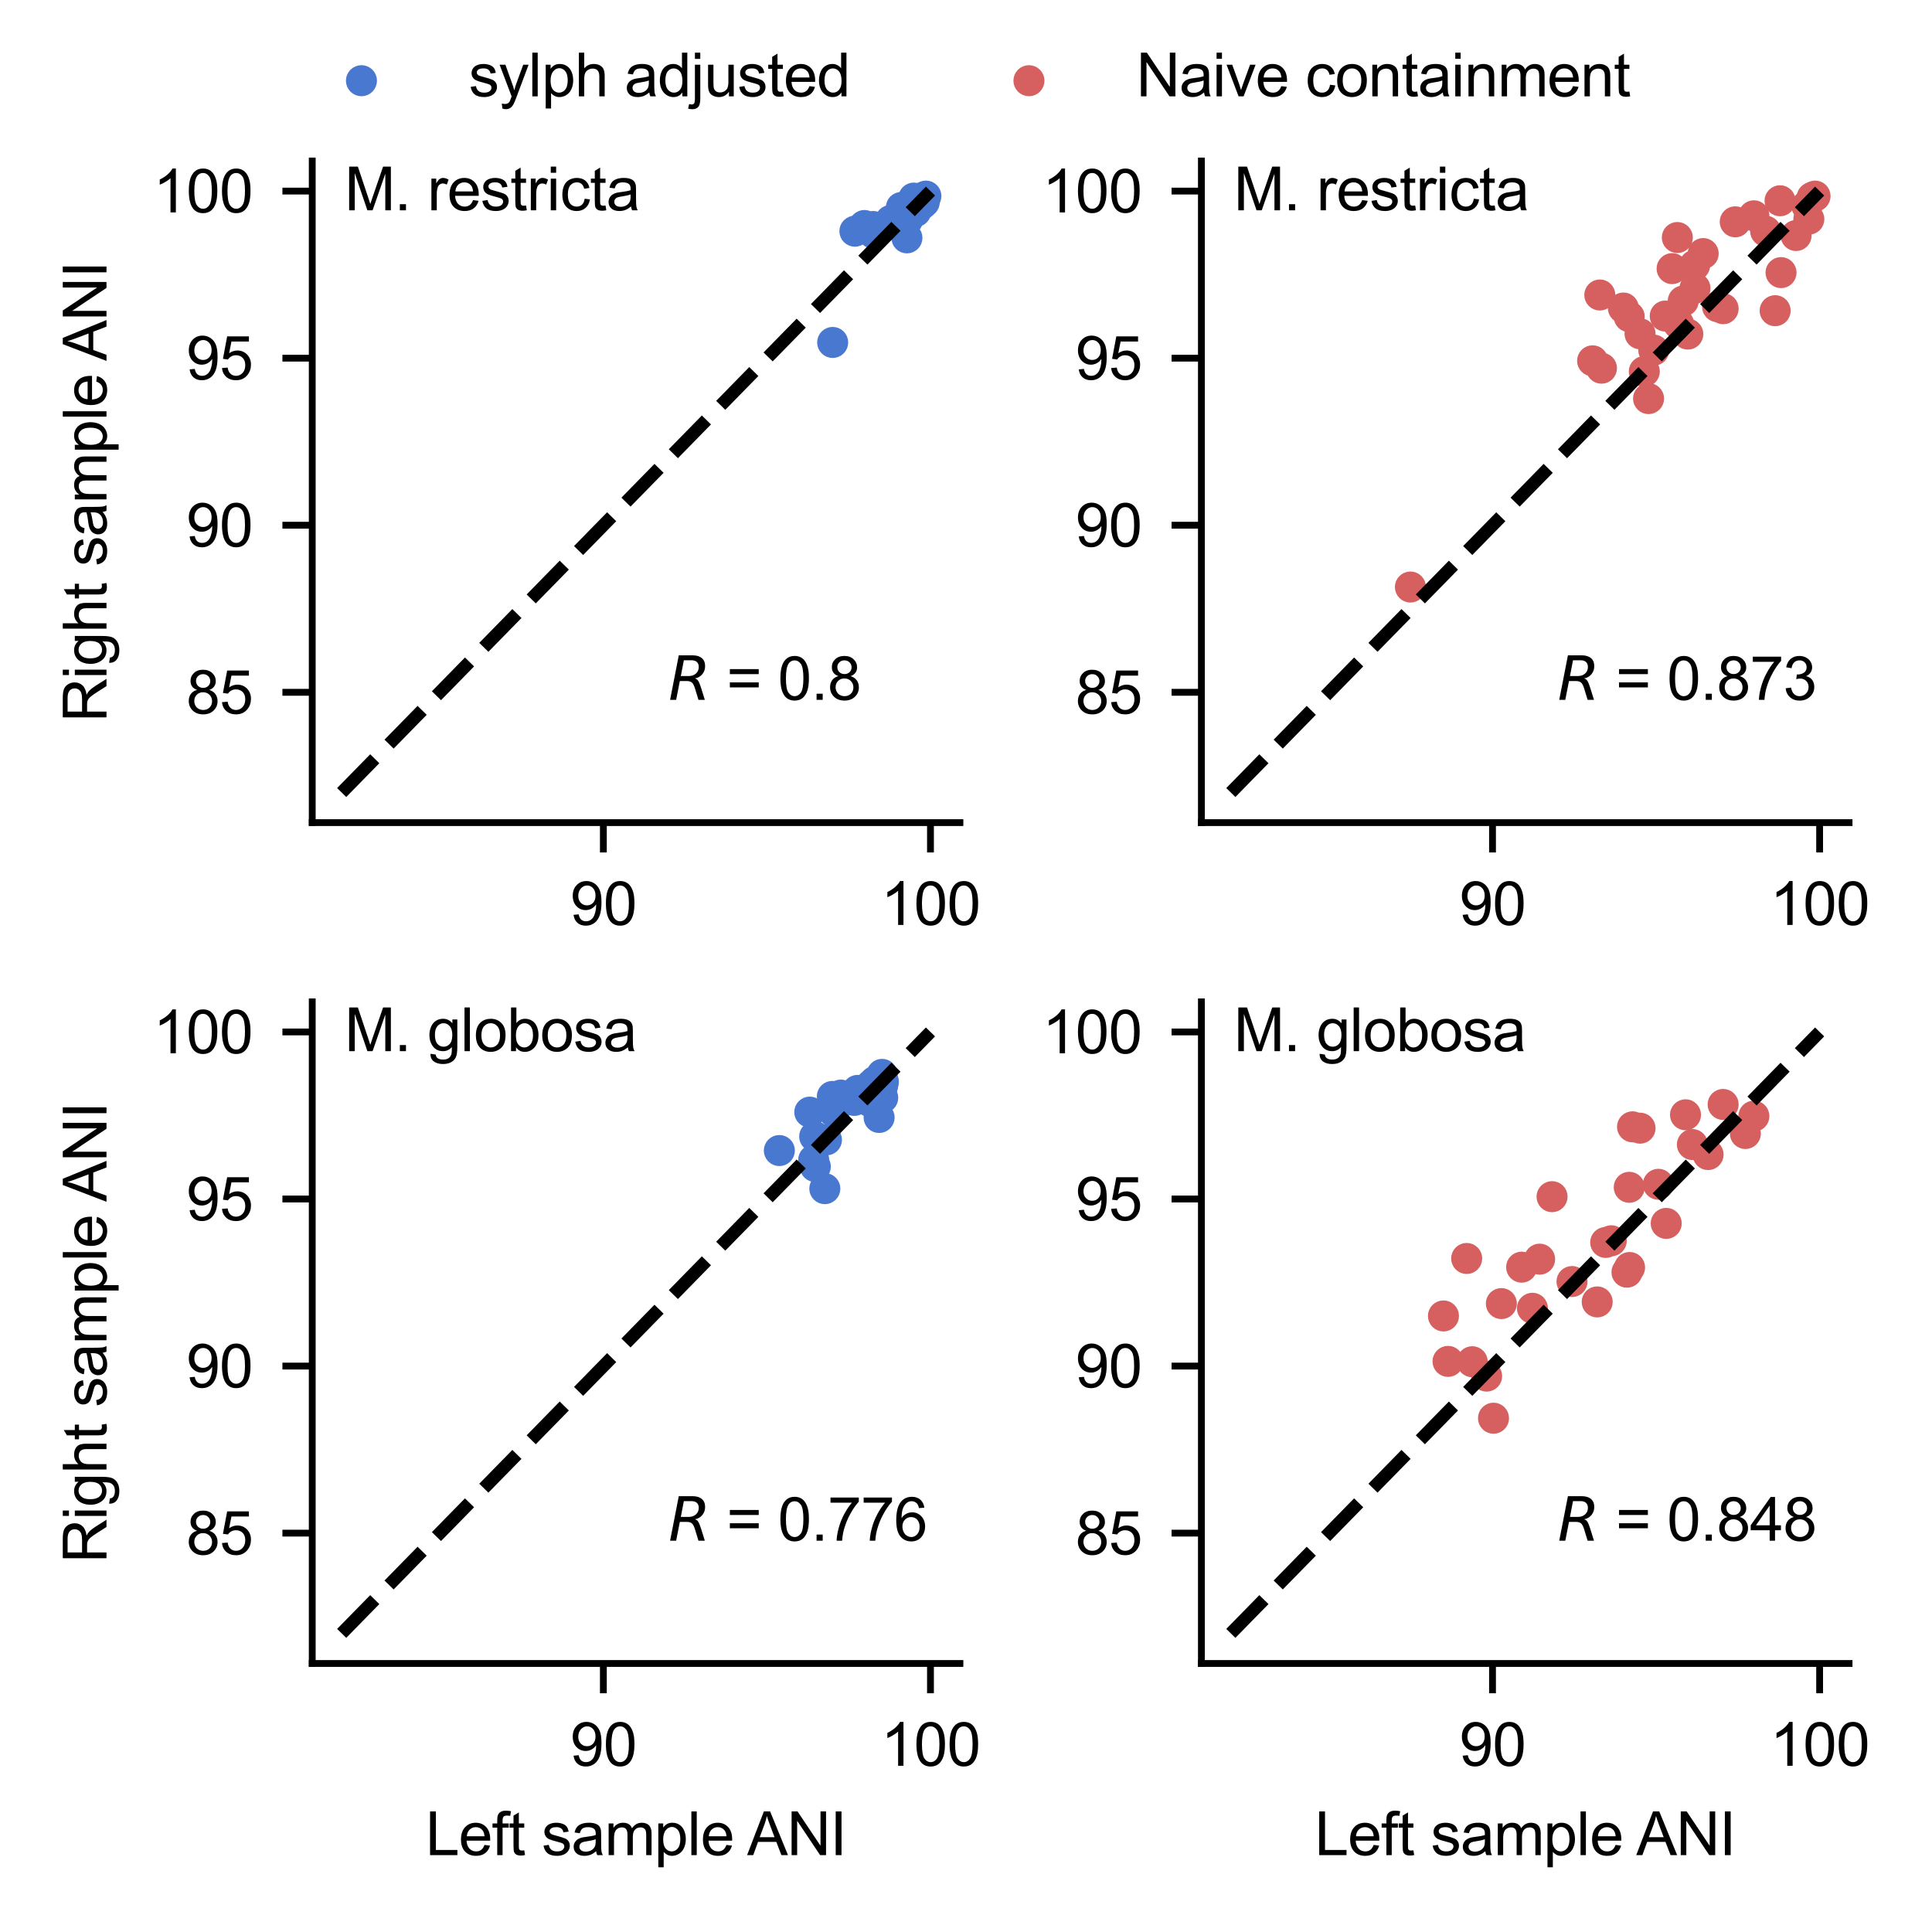 <?xml version="1.0" encoding="utf-8" standalone="no"?>
<!DOCTYPE svg PUBLIC "-//W3C//DTD SVG 1.1//EN"
  "http://www.w3.org/Graphics/SVG/1.1/DTD/svg11.dtd">
<svg height="226.772pt" version="1.1" viewBox="0 0 226.772 226.772" width="226.772pt" xmlns="http://www.w3.org/2000/svg" xmlns:xlink="http://www.w3.org/1999/xlink">
 <defs>
  <style type="text/css">*{stroke-linecap:butt;stroke-linejoin:round;}</style>
 </defs>
 <g id="figure_1">
  <g id="patch_1">
   <path d="M 0 226.772 
L 226.772 226.772 
L 226.772 0 
L 0 0 
z
" style="fill:#ffffff;"/>
  </g>
  <g id="axes_1">
   <g id="patch_2">
    <path d="M 36.65 96.555 
L 112.672 96.555 
L 112.672 18.899 
L 36.65 18.899 
z
" style="fill:#ffffff;"/>
   </g>
   <g id="PathCollection_1">
    <defs>
     <path d="M 0 1.323 
C 0.351 1.323 0.687 1.183 0.935 0.935 
C 1.183 0.687 1.323 0.351 1.323 0 
C 1.323 -0.351 1.183 -0.687 0.935 -0.935 
C 0.687 -1.183 0.351 -1.323 0 -1.323 
C -0.351 -1.323 -0.687 -1.183 -0.935 -0.935 
C -1.183 -0.687 -1.323 -0.351 -1.323 0 
C -1.323 0.351 -1.183 0.687 -0.935 0.935 
C -0.687 1.183 -0.351 1.323 0 1.323 
z
" id="m519f421893" style="stroke:#4878d0;"/>
    </defs>
    <g clip-path="url(#pc4cb8a0748)">
     <use style="fill:#4878d0;stroke:#4878d0;" x="101.461" xlink:href="#m519f421893" y="26.468"/>
     <use style="fill:#4878d0;stroke:#4878d0;" x="105.799" xlink:href="#m519f421893" y="24.35"/>
     <use style="fill:#4878d0;stroke:#4878d0;" x="106.529" xlink:href="#m519f421893" y="25.801"/>
     <use style="fill:#4878d0;stroke:#4878d0;" x="105.108" xlink:href="#m519f421893" y="25.919"/>
     <use style="fill:#4878d0;stroke:#4878d0;" x="102.497" xlink:href="#m519f421893" y="26.586"/>
     <use style="fill:#4878d0;stroke:#4878d0;" x="108.679" xlink:href="#m519f421893" y="23.017"/>
     <use style="fill:#4878d0;stroke:#4878d0;" x="108.333" xlink:href="#m519f421893" y="23.174"/>
     <use style="fill:#4878d0;stroke:#4878d0;" x="106.414" xlink:href="#m519f421893" y="24.978"/>
     <use style="fill:#4878d0;stroke:#4878d0;" x="108.103" xlink:href="#m519f421893" y="23.448"/>
     <use style="fill:#4878d0;stroke:#4878d0;" x="107.412" xlink:href="#m519f421893" y="23.644"/>
     <use style="fill:#4878d0;stroke:#4878d0;" x="108.18" xlink:href="#m519f421893" y="23.997"/>
     <use style="fill:#4878d0;stroke:#4878d0;" x="107.911" xlink:href="#m519f421893" y="24.076"/>
     <use style="fill:#4878d0;stroke:#4878d0;" x="107.182" xlink:href="#m519f421893" y="24.35"/>
     <use style="fill:#4878d0;stroke:#4878d0;" x="106.145" xlink:href="#m519f421893" y="24.586"/>
     <use style="fill:#4878d0;stroke:#4878d0;" x="107.258" xlink:href="#m519f421893" y="23.252"/>
     <use style="fill:#4878d0;stroke:#4878d0;" x="102.497" xlink:href="#m519f421893" y="27.37"/>
     <use style="fill:#4878d0;stroke:#4878d0;" x="106.145" xlink:href="#m519f421893" y="25.017"/>
     <use style="fill:#4878d0;stroke:#4878d0;" x="108.487" xlink:href="#m519f421893" y="23.723"/>
     <use style="fill:#4878d0;stroke:#4878d0;" x="108.065" xlink:href="#m519f421893" y="23.566"/>
     <use style="fill:#4878d0;stroke:#4878d0;" x="106.99" xlink:href="#m519f421893" y="24.115"/>
     <use style="fill:#4878d0;stroke:#4878d0;" x="106.529" xlink:href="#m519f421893" y="25.527"/>
     <use style="fill:#4878d0;stroke:#4878d0;" x="107.489" xlink:href="#m519f421893" y="24.821"/>
     <use style="fill:#4878d0;stroke:#4878d0;" x="107.719" xlink:href="#m519f421893" y="24.154"/>
     <use style="fill:#4878d0;stroke:#4878d0;" x="102.689" xlink:href="#m519f421893" y="27.449"/>
     <use style="fill:#4878d0;stroke:#4878d0;" x="100.347" xlink:href="#m519f421893" y="27.135"/>
     <use style="fill:#4878d0;stroke:#4878d0;" x="107.834" xlink:href="#m519f421893" y="23.409"/>
     <use style="fill:#4878d0;stroke:#4878d0;" x="107.604" xlink:href="#m519f421893" y="23.919"/>
     <use style="fill:#4878d0;stroke:#4878d0;" x="97.736" xlink:href="#m519f421893" y="40.195"/>
     <use style="fill:#4878d0;stroke:#4878d0;" x="106.452" xlink:href="#m519f421893" y="27.919"/>
     <use style="fill:#4878d0;stroke:#4878d0;" x="107.949" xlink:href="#m519f421893" y="23.605"/>
     <use style="fill:#4878d0;stroke:#4878d0;" x="101.269" xlink:href="#m519f421893" y="26.703"/>
     <use style="fill:#4878d0;stroke:#4878d0;" x="104.532" xlink:href="#m519f421893" y="25.88"/>
    </g>
   </g>
   <g id="matplotlib.axis_1">
    <g id="xtick_1">
     <g id="line2d_1">
      <defs>
       <path d="M 0 0 
L 0 3.5 
" id="m16648dcafc" style="stroke:#000000;stroke-width:0.8;"/>
      </defs>
      <g>
       <use style="stroke:#000000;stroke-width:0.8;" x="70.821" xlink:href="#m16648dcafc" y="96.555"/>
      </g>
     </g>
     <g id="text_1">
      <!-- 90 -->
      <g transform="translate(66.929 108.566)scale(0.07 -0.07)">
       <defs>
        <path d="M 350 1059 
L 891 1109 
Q 959 728 1153 556 
Q 1347 384 1650 384 
Q 1909 384 2104 503 
Q 2300 622 2425 820 
Q 2550 1019 2634 1356 
Q 2719 1694 2719 2044 
Q 2719 2081 2716 2156 
Q 2547 1888 2255 1720 
Q 1963 1553 1622 1553 
Q 1053 1553 659 1965 
Q 266 2378 266 3053 
Q 266 3750 677 4175 
Q 1088 4600 1706 4600 
Q 2153 4600 2523 4359 
Q 2894 4119 3086 3673 
Q 3278 3228 3278 2384 
Q 3278 1506 3087 986 
Q 2897 466 2520 194 
Q 2144 -78 1638 -78 
Q 1100 -78 759 220 
Q 419 519 350 1059 
z
M 2653 3081 
Q 2653 3566 2395 3850 
Q 2138 4134 1775 4134 
Q 1400 4134 1122 3828 
Q 844 3522 844 3034 
Q 844 2597 1108 2323 
Q 1372 2050 1759 2050 
Q 2150 2050 2401 2323 
Q 2653 2597 2653 3081 
z
" id="ArialMT-39" transform="scale(0.016)"/>
        <path d="M 266 2259 
Q 266 3072 433 3567 
Q 600 4063 929 4331 
Q 1259 4600 1759 4600 
Q 2128 4600 2406 4451 
Q 2684 4303 2865 4023 
Q 3047 3744 3150 3342 
Q 3253 2941 3253 2259 
Q 3253 1453 3087 958 
Q 2922 463 2592 192 
Q 2263 -78 1759 -78 
Q 1097 -78 719 397 
Q 266 969 266 2259 
z
M 844 2259 
Q 844 1131 1108 757 
Q 1372 384 1759 384 
Q 2147 384 2411 759 
Q 2675 1134 2675 2259 
Q 2675 3391 2411 3762 
Q 2147 4134 1753 4134 
Q 1366 4134 1134 3806 
Q 844 3388 844 2259 
z
" id="ArialMT-30" transform="scale(0.016)"/>
       </defs>
       <use xlink:href="#ArialMT-39"/>
       <use x="55.615" xlink:href="#ArialMT-30"/>
      </g>
     </g>
    </g>
    <g id="xtick_2">
     <g id="line2d_2">
      <g>
       <use style="stroke:#000000;stroke-width:0.8;" x="109.216" xlink:href="#m16648dcafc" y="96.555"/>
      </g>
     </g>
     <g id="text_2">
      <!-- 100 -->
      <g transform="translate(103.377 108.566)scale(0.07 -0.07)">
       <defs>
        <path d="M 2384 0 
L 1822 0 
L 1822 3584 
Q 1619 3391 1289 3197 
Q 959 3003 697 2906 
L 697 3450 
Q 1169 3672 1522 3987 
Q 1875 4303 2022 4600 
L 2384 4600 
L 2384 0 
z
" id="ArialMT-31" transform="scale(0.016)"/>
       </defs>
       <use xlink:href="#ArialMT-31"/>
       <use x="55.615" xlink:href="#ArialMT-30"/>
       <use x="111.23" xlink:href="#ArialMT-30"/>
      </g>
     </g>
    </g>
   </g>
   <g id="matplotlib.axis_2">
    <g id="ytick_1">
     <g id="line2d_3">
      <defs>
       <path d="M 0 0 
L -3.5 0 
" id="me87fbf0b4f" style="stroke:#000000;stroke-width:0.8;"/>
      </defs>
      <g>
       <use style="stroke:#000000;stroke-width:0.8;" x="36.65" xlink:href="#me87fbf0b4f" y="81.259"/>
      </g>
     </g>
     <g id="text_3">
      <!-- 85 -->
      <g transform="translate(21.865 83.764)scale(0.07 -0.07)">
       <defs>
        <path d="M 1131 2484 
Q 781 2613 612 2850 
Q 444 3088 444 3419 
Q 444 3919 803 4259 
Q 1163 4600 1759 4600 
Q 2359 4600 2725 4251 
Q 3091 3903 3091 3403 
Q 3091 3084 2923 2848 
Q 2756 2613 2416 2484 
Q 2838 2347 3058 2040 
Q 3278 1734 3278 1309 
Q 3278 722 2862 322 
Q 2447 -78 1769 -78 
Q 1091 -78 675 323 
Q 259 725 259 1325 
Q 259 1772 486 2073 
Q 713 2375 1131 2484 
z
M 1019 3438 
Q 1019 3113 1228 2906 
Q 1438 2700 1772 2700 
Q 2097 2700 2305 2904 
Q 2513 3109 2513 3406 
Q 2513 3716 2298 3927 
Q 2084 4138 1766 4138 
Q 1444 4138 1231 3931 
Q 1019 3725 1019 3438 
z
M 838 1322 
Q 838 1081 952 856 
Q 1066 631 1291 507 
Q 1516 384 1775 384 
Q 2178 384 2440 643 
Q 2703 903 2703 1303 
Q 2703 1709 2433 1975 
Q 2163 2241 1756 2241 
Q 1359 2241 1098 1978 
Q 838 1716 838 1322 
z
" id="ArialMT-38" transform="scale(0.016)"/>
        <path d="M 266 1200 
L 856 1250 
Q 922 819 1161 601 
Q 1400 384 1738 384 
Q 2144 384 2425 690 
Q 2706 997 2706 1503 
Q 2706 1984 2436 2262 
Q 2166 2541 1728 2541 
Q 1456 2541 1237 2417 
Q 1019 2294 894 2097 
L 366 2166 
L 809 4519 
L 3088 4519 
L 3088 3981 
L 1259 3981 
L 1013 2750 
Q 1425 3038 1878 3038 
Q 2478 3038 2890 2622 
Q 3303 2206 3303 1553 
Q 3303 931 2941 478 
Q 2500 -78 1738 -78 
Q 1113 -78 717 272 
Q 322 622 266 1200 
z
" id="ArialMT-35" transform="scale(0.016)"/>
       </defs>
       <use xlink:href="#ArialMT-38"/>
       <use x="55.615" xlink:href="#ArialMT-35"/>
      </g>
     </g>
    </g>
    <g id="ytick_2">
     <g id="line2d_4">
      <g>
       <use style="stroke:#000000;stroke-width:0.8;" x="36.65" xlink:href="#me87fbf0b4f" y="61.649"/>
      </g>
     </g>
     <g id="text_4">
      <!-- 90 -->
      <g transform="translate(21.865 64.154)scale(0.07 -0.07)">
       <use xlink:href="#ArialMT-39"/>
       <use x="55.615" xlink:href="#ArialMT-30"/>
      </g>
     </g>
    </g>
    <g id="ytick_3">
     <g id="line2d_5">
      <g>
       <use style="stroke:#000000;stroke-width:0.8;" x="36.65" xlink:href="#me87fbf0b4f" y="42.039"/>
      </g>
     </g>
     <g id="text_5">
      <!-- 95 -->
      <g transform="translate(21.865 44.544)scale(0.07 -0.07)">
       <use xlink:href="#ArialMT-39"/>
       <use x="55.615" xlink:href="#ArialMT-35"/>
      </g>
     </g>
    </g>
    <g id="ytick_4">
     <g id="line2d_6">
      <g>
       <use style="stroke:#000000;stroke-width:0.8;" x="36.65" xlink:href="#me87fbf0b4f" y="22.428"/>
      </g>
     </g>
     <g id="text_6">
      <!-- 100 -->
      <g transform="translate(17.972 24.934)scale(0.07 -0.07)">
       <use xlink:href="#ArialMT-31"/>
       <use x="55.615" xlink:href="#ArialMT-30"/>
       <use x="111.23" xlink:href="#ArialMT-30"/>
      </g>
     </g>
    </g>
    <g id="text_7">
     <!-- Right sample ANI -->
     <g transform="translate(12.499 84.766)rotate(-90)scale(0.07 -0.07)">
      <defs>
       <path d="M 503 0 
L 503 4581 
L 2534 4581 
Q 3147 4581 3465 4457 
Q 3784 4334 3975 4021 
Q 4166 3709 4166 3331 
Q 4166 2844 3850 2509 
Q 3534 2175 2875 2084 
Q 3116 1969 3241 1856 
Q 3506 1613 3744 1247 
L 4541 0 
L 3778 0 
L 3172 953 
Q 2906 1366 2734 1584 
Q 2563 1803 2427 1890 
Q 2291 1978 2150 2013 
Q 2047 2034 1813 2034 
L 1109 2034 
L 1109 0 
L 503 0 
z
M 1109 2559 
L 2413 2559 
Q 2828 2559 3062 2645 
Q 3297 2731 3419 2920 
Q 3541 3109 3541 3331 
Q 3541 3656 3305 3865 
Q 3069 4075 2559 4075 
L 1109 4075 
L 1109 2559 
z
" id="ArialMT-52" transform="scale(0.016)"/>
       <path d="M 425 3934 
L 425 4581 
L 988 4581 
L 988 3934 
L 425 3934 
z
M 425 0 
L 425 3319 
L 988 3319 
L 988 0 
L 425 0 
z
" id="ArialMT-69" transform="scale(0.016)"/>
       <path d="M 319 -275 
L 866 -356 
Q 900 -609 1056 -725 
Q 1266 -881 1628 -881 
Q 2019 -881 2231 -725 
Q 2444 -569 2519 -288 
Q 2563 -116 2559 434 
Q 2191 0 1641 0 
Q 956 0 581 494 
Q 206 988 206 1678 
Q 206 2153 378 2554 
Q 550 2956 876 3175 
Q 1203 3394 1644 3394 
Q 2231 3394 2613 2919 
L 2613 3319 
L 3131 3319 
L 3131 450 
Q 3131 -325 2973 -648 
Q 2816 -972 2473 -1159 
Q 2131 -1347 1631 -1347 
Q 1038 -1347 672 -1080 
Q 306 -813 319 -275 
z
M 784 1719 
Q 784 1066 1043 766 
Q 1303 466 1694 466 
Q 2081 466 2343 764 
Q 2606 1063 2606 1700 
Q 2606 2309 2336 2618 
Q 2066 2928 1684 2928 
Q 1309 2928 1046 2623 
Q 784 2319 784 1719 
z
" id="ArialMT-67" transform="scale(0.016)"/>
       <path d="M 422 0 
L 422 4581 
L 984 4581 
L 984 2938 
Q 1378 3394 1978 3394 
Q 2347 3394 2619 3248 
Q 2891 3103 3008 2847 
Q 3125 2591 3125 2103 
L 3125 0 
L 2563 0 
L 2563 2103 
Q 2563 2525 2380 2717 
Q 2197 2909 1863 2909 
Q 1613 2909 1392 2779 
Q 1172 2650 1078 2428 
Q 984 2206 984 1816 
L 984 0 
L 422 0 
z
" id="ArialMT-68" transform="scale(0.016)"/>
       <path d="M 1650 503 
L 1731 6 
Q 1494 -44 1306 -44 
Q 1000 -44 831 53 
Q 663 150 594 308 
Q 525 466 525 972 
L 525 2881 
L 113 2881 
L 113 3319 
L 525 3319 
L 525 4141 
L 1084 4478 
L 1084 3319 
L 1650 3319 
L 1650 2881 
L 1084 2881 
L 1084 941 
Q 1084 700 1114 631 
Q 1144 563 1211 522 
Q 1278 481 1403 481 
Q 1497 481 1650 503 
z
" id="ArialMT-74" transform="scale(0.016)"/>
       <path id="ArialMT-20" transform="scale(0.016)"/>
       <path d="M 197 991 
L 753 1078 
Q 800 744 1014 566 
Q 1228 388 1613 388 
Q 2000 388 2187 545 
Q 2375 703 2375 916 
Q 2375 1106 2209 1216 
Q 2094 1291 1634 1406 
Q 1016 1563 777 1677 
Q 538 1791 414 1992 
Q 291 2194 291 2438 
Q 291 2659 392 2848 
Q 494 3038 669 3163 
Q 800 3259 1026 3326 
Q 1253 3394 1513 3394 
Q 1903 3394 2198 3281 
Q 2494 3169 2634 2976 
Q 2775 2784 2828 2463 
L 2278 2388 
Q 2241 2644 2061 2787 
Q 1881 2931 1553 2931 
Q 1166 2931 1000 2803 
Q 834 2675 834 2503 
Q 834 2394 903 2306 
Q 972 2216 1119 2156 
Q 1203 2125 1616 2013 
Q 2213 1853 2448 1751 
Q 2684 1650 2818 1456 
Q 2953 1263 2953 975 
Q 2953 694 2789 445 
Q 2625 197 2315 61 
Q 2006 -75 1616 -75 
Q 969 -75 630 194 
Q 291 463 197 991 
z
" id="ArialMT-73" transform="scale(0.016)"/>
       <path d="M 2588 409 
Q 2275 144 1986 34 
Q 1697 -75 1366 -75 
Q 819 -75 525 192 
Q 231 459 231 875 
Q 231 1119 342 1320 
Q 453 1522 633 1644 
Q 813 1766 1038 1828 
Q 1203 1872 1538 1913 
Q 2219 1994 2541 2106 
Q 2544 2222 2544 2253 
Q 2544 2597 2384 2738 
Q 2169 2928 1744 2928 
Q 1347 2928 1158 2789 
Q 969 2650 878 2297 
L 328 2372 
Q 403 2725 575 2942 
Q 747 3159 1072 3276 
Q 1397 3394 1825 3394 
Q 2250 3394 2515 3294 
Q 2781 3194 2906 3042 
Q 3031 2891 3081 2659 
Q 3109 2516 3109 2141 
L 3109 1391 
Q 3109 606 3145 398 
Q 3181 191 3288 0 
L 2700 0 
Q 2613 175 2588 409 
z
M 2541 1666 
Q 2234 1541 1622 1453 
Q 1275 1403 1131 1340 
Q 988 1278 909 1158 
Q 831 1038 831 891 
Q 831 666 1001 516 
Q 1172 366 1500 366 
Q 1825 366 2078 508 
Q 2331 650 2450 897 
Q 2541 1088 2541 1459 
L 2541 1666 
z
" id="ArialMT-61" transform="scale(0.016)"/>
       <path d="M 422 0 
L 422 3319 
L 925 3319 
L 925 2853 
Q 1081 3097 1340 3245 
Q 1600 3394 1931 3394 
Q 2300 3394 2536 3241 
Q 2772 3088 2869 2813 
Q 3263 3394 3894 3394 
Q 4388 3394 4653 3120 
Q 4919 2847 4919 2278 
L 4919 0 
L 4359 0 
L 4359 2091 
Q 4359 2428 4304 2576 
Q 4250 2725 4106 2815 
Q 3963 2906 3769 2906 
Q 3419 2906 3187 2673 
Q 2956 2441 2956 1928 
L 2956 0 
L 2394 0 
L 2394 2156 
Q 2394 2531 2256 2718 
Q 2119 2906 1806 2906 
Q 1569 2906 1367 2781 
Q 1166 2656 1075 2415 
Q 984 2175 984 1722 
L 984 0 
L 422 0 
z
" id="ArialMT-6d" transform="scale(0.016)"/>
       <path d="M 422 -1272 
L 422 3319 
L 934 3319 
L 934 2888 
Q 1116 3141 1344 3267 
Q 1572 3394 1897 3394 
Q 2322 3394 2647 3175 
Q 2972 2956 3137 2557 
Q 3303 2159 3303 1684 
Q 3303 1175 3120 767 
Q 2938 359 2589 142 
Q 2241 -75 1856 -75 
Q 1575 -75 1351 44 
Q 1128 163 984 344 
L 984 -1272 
L 422 -1272 
z
M 931 1641 
Q 931 1000 1190 694 
Q 1450 388 1819 388 
Q 2194 388 2461 705 
Q 2728 1022 2728 1688 
Q 2728 2322 2467 2637 
Q 2206 2953 1844 2953 
Q 1484 2953 1207 2617 
Q 931 2281 931 1641 
z
" id="ArialMT-70" transform="scale(0.016)"/>
       <path d="M 409 0 
L 409 4581 
L 972 4581 
L 972 0 
L 409 0 
z
" id="ArialMT-6c" transform="scale(0.016)"/>
       <path d="M 2694 1069 
L 3275 997 
Q 3138 488 2766 206 
Q 2394 -75 1816 -75 
Q 1088 -75 661 373 
Q 234 822 234 1631 
Q 234 2469 665 2931 
Q 1097 3394 1784 3394 
Q 2450 3394 2872 2941 
Q 3294 2488 3294 1666 
Q 3294 1616 3291 1516 
L 816 1516 
Q 847 969 1125 678 
Q 1403 388 1819 388 
Q 2128 388 2347 550 
Q 2566 713 2694 1069 
z
M 847 1978 
L 2700 1978 
Q 2663 2397 2488 2606 
Q 2219 2931 1791 2931 
Q 1403 2931 1139 2672 
Q 875 2413 847 1978 
z
" id="ArialMT-65" transform="scale(0.016)"/>
       <path d="M -9 0 
L 1750 4581 
L 2403 4581 
L 4278 0 
L 3588 0 
L 3053 1388 
L 1138 1388 
L 634 0 
L -9 0 
z
M 1313 1881 
L 2866 1881 
L 2388 3150 
Q 2169 3728 2063 4100 
Q 1975 3659 1816 3225 
L 1313 1881 
z
" id="ArialMT-41" transform="scale(0.016)"/>
       <path d="M 488 0 
L 488 4581 
L 1109 4581 
L 3516 984 
L 3516 4581 
L 4097 4581 
L 4097 0 
L 3475 0 
L 1069 3600 
L 1069 0 
L 488 0 
z
" id="ArialMT-4e" transform="scale(0.016)"/>
       <path d="M 597 0 
L 597 4581 
L 1203 4581 
L 1203 0 
L 597 0 
z
" id="ArialMT-49" transform="scale(0.016)"/>
      </defs>
      <use xlink:href="#ArialMT-52"/>
      <use x="72.217" xlink:href="#ArialMT-69"/>
      <use x="94.434" xlink:href="#ArialMT-67"/>
      <use x="150.049" xlink:href="#ArialMT-68"/>
      <use x="205.664" xlink:href="#ArialMT-74"/>
      <use x="233.447" xlink:href="#ArialMT-20"/>
      <use x="261.23" xlink:href="#ArialMT-73"/>
      <use x="311.23" xlink:href="#ArialMT-61"/>
      <use x="366.846" xlink:href="#ArialMT-6d"/>
      <use x="450.146" xlink:href="#ArialMT-70"/>
      <use x="505.762" xlink:href="#ArialMT-6c"/>
      <use x="527.979" xlink:href="#ArialMT-65"/>
      <use x="583.594" xlink:href="#ArialMT-20"/>
      <use x="605.877" xlink:href="#ArialMT-41"/>
      <use x="672.576" xlink:href="#ArialMT-4e"/>
      <use x="744.793" xlink:href="#ArialMT-49"/>
     </g>
    </g>
   </g>
   <g id="line2d_7">
    <path clip-path="url(#pc4cb8a0748)" d="M 40.106 93.025 
L 109.216 22.428 
" style="fill:none;stroke:#000000;stroke-dasharray:5.55,2.4;stroke-dashoffset:0;stroke-width:1.5;"/>
   </g>
   <g id="patch_3">
    <path d="M 36.65 96.555 
L 36.65 18.899 
" style="fill:none;stroke:#000000;stroke-linecap:square;stroke-linejoin:miter;stroke-width:0.8;"/>
   </g>
   <g id="patch_4">
    <path d="M 36.65 96.555 
L 112.672 96.555 
" style="fill:none;stroke:#000000;stroke-linecap:square;stroke-linejoin:miter;stroke-width:0.8;"/>
   </g>
   <g id="text_8">
    <!-- M. restricta  -->
    <g transform="translate(40.451 24.686)scale(0.07 -0.07)">
     <defs>
      <path d="M 475 0 
L 475 4581 
L 1388 4581 
L 2472 1338 
Q 2622 884 2691 659 
Q 2769 909 2934 1394 
L 4031 4581 
L 4847 4581 
L 4847 0 
L 4263 0 
L 4263 3834 
L 2931 0 
L 2384 0 
L 1059 3900 
L 1059 0 
L 475 0 
z
" id="ArialMT-4d" transform="scale(0.016)"/>
      <path d="M 581 0 
L 581 641 
L 1222 641 
L 1222 0 
L 581 0 
z
" id="ArialMT-2e" transform="scale(0.016)"/>
      <path d="M 416 0 
L 416 3319 
L 922 3319 
L 922 2816 
Q 1116 3169 1280 3281 
Q 1444 3394 1641 3394 
Q 1925 3394 2219 3213 
L 2025 2691 
Q 1819 2813 1613 2813 
Q 1428 2813 1281 2702 
Q 1134 2591 1072 2394 
Q 978 2094 978 1738 
L 978 0 
L 416 0 
z
" id="ArialMT-72" transform="scale(0.016)"/>
      <path d="M 2588 1216 
L 3141 1144 
Q 3050 572 2676 248 
Q 2303 -75 1759 -75 
Q 1078 -75 664 370 
Q 250 816 250 1647 
Q 250 2184 428 2587 
Q 606 2991 970 3192 
Q 1334 3394 1763 3394 
Q 2303 3394 2647 3120 
Q 2991 2847 3088 2344 
L 2541 2259 
Q 2463 2594 2264 2762 
Q 2066 2931 1784 2931 
Q 1359 2931 1093 2626 
Q 828 2322 828 1663 
Q 828 994 1084 691 
Q 1341 388 1753 388 
Q 2084 388 2306 591 
Q 2528 794 2588 1216 
z
" id="ArialMT-63" transform="scale(0.016)"/>
     </defs>
     <use xlink:href="#ArialMT-4d"/>
     <use x="83.301" xlink:href="#ArialMT-2e"/>
     <use x="111.084" xlink:href="#ArialMT-20"/>
     <use x="138.867" xlink:href="#ArialMT-72"/>
     <use x="172.168" xlink:href="#ArialMT-65"/>
     <use x="227.783" xlink:href="#ArialMT-73"/>
     <use x="277.783" xlink:href="#ArialMT-74"/>
     <use x="305.566" xlink:href="#ArialMT-72"/>
     <use x="338.867" xlink:href="#ArialMT-69"/>
     <use x="361.084" xlink:href="#ArialMT-63"/>
     <use x="411.084" xlink:href="#ArialMT-74"/>
     <use x="438.867" xlink:href="#ArialMT-61"/>
     <use x="494.482" xlink:href="#ArialMT-20"/>
    </g>
   </g>
   <g id="text_9">
    <!-- $R$ = 0.8 -->
    <g transform="translate(78.462 82.151)scale(0.07 -0.07)">
     <defs>
      <path d="M 1613 4147 
L 1294 2491 
L 2106 2491 
Q 2584 2491 2879 2755 
Q 3175 3019 3175 3444 
Q 3175 3784 2976 3965 
Q 2778 4147 2406 4147 
L 1613 4147 
z
M 2772 2241 
Q 2972 2194 3105 2009 
Q 3238 1825 3413 1275 
L 3809 0 
L 3144 0 
L 2778 1197 
Q 2638 1659 2453 1815 
Q 2269 1972 1888 1972 
L 1191 1972 
L 806 0 
L 172 0 
L 1081 4666 
L 2503 4666 
Q 3150 4666 3495 4373 
Q 3841 4081 3841 3531 
Q 3841 3044 3547 2687 
Q 3253 2331 2772 2241 
z
" id="DejaVuSans-Oblique-52" transform="scale(0.016)"/>
      <path d="M 3381 2694 
L 356 2694 
L 356 3219 
L 3381 3219 
L 3381 2694 
z
M 3381 1303 
L 356 1303 
L 356 1828 
L 3381 1828 
L 3381 1303 
z
" id="ArialMT-3d" transform="scale(0.016)"/>
     </defs>
     <use transform="translate(0 0.094)" xlink:href="#DejaVuSans-Oblique-52"/>
     <use transform="translate(69.482 0.094)" xlink:href="#ArialMT-20"/>
     <use transform="translate(97.266 0.094)" xlink:href="#ArialMT-3d"/>
     <use transform="translate(155.664 0.094)" xlink:href="#ArialMT-20"/>
     <use transform="translate(183.447 0.094)" xlink:href="#ArialMT-30"/>
     <use transform="translate(239.062 0.094)" xlink:href="#ArialMT-2e"/>
     <use transform="translate(266.846 0.094)" xlink:href="#ArialMT-38"/>
    </g>
   </g>
  </g>
  <g id="axes_2">
   <g id="patch_5">
    <path d="M 141.016 96.555 
L 217.038 96.555 
L 217.038 18.899 
L 141.016 18.899 
z
" style="fill:#ffffff;"/>
   </g>
   <g id="PathCollection_2">
    <defs>
     <path d="M 0 1.323 
C 0.351 1.323 0.687 1.183 0.935 0.935 
C 1.183 0.687 1.323 0.351 1.323 0 
C 1.323 -0.351 1.183 -0.687 0.935 -0.935 
C 0.687 -1.183 0.351 -1.323 0 -1.323 
C -0.351 -1.323 -0.687 -1.183 -0.935 -0.935 
C -1.183 -0.687 -1.323 -0.351 -1.323 0 
C -1.323 0.351 -1.183 0.687 -0.935 0.935 
C -0.687 1.183 -0.351 1.323 0 1.323 
z
" id="mcf8cd32f50" style="stroke:#d65f5f;"/>
    </defs>
    <g clip-path="url(#p0465016066)">
     <use style="fill:#d65f5f;stroke:#d65f5f;" x="190.545" xlink:href="#mcf8cd32f50" y="36.156"/>
     <use style="fill:#d65f5f;stroke:#d65f5f;" x="198.915" xlink:href="#mcf8cd32f50" y="31.135"/>
     <use style="fill:#d65f5f;stroke:#d65f5f;" x="198.109" xlink:href="#mcf8cd32f50" y="39.215"/>
     <use style="fill:#d65f5f;stroke:#d65f5f;" x="193.003" xlink:href="#mcf8cd32f50" y="43.607"/>
     <use style="fill:#d65f5f;stroke:#d65f5f;" x="187.781" xlink:href="#mcf8cd32f50" y="34.626"/>
     <use style="fill:#d65f5f;stroke:#d65f5f;" x="213.045" xlink:href="#mcf8cd32f50" y="23.017"/>
     <use style="fill:#d65f5f;stroke:#d65f5f;" x="212.699" xlink:href="#mcf8cd32f50" y="23.174"/>
     <use style="fill:#d65f5f;stroke:#d65f5f;" x="197.572" xlink:href="#mcf8cd32f50" y="35.332"/>
     <use style="fill:#d65f5f;stroke:#d65f5f;" x="207.247" xlink:href="#mcf8cd32f50" y="27.135"/>
     <use style="fill:#d65f5f;stroke:#d65f5f;" x="203.676" xlink:href="#mcf8cd32f50" y="26.037"/>
     <use style="fill:#d65f5f;stroke:#d65f5f;" x="209.052" xlink:href="#mcf8cd32f50" y="31.998"/>
     <use style="fill:#d65f5f;stroke:#d65f5f;" x="208.361" xlink:href="#mcf8cd32f50" y="36.469"/>
     <use style="fill:#d65f5f;stroke:#d65f5f;" x="198.954" xlink:href="#mcf8cd32f50" y="33.842"/>
     <use style="fill:#d65f5f;stroke:#d65f5f;" x="202.256" xlink:href="#mcf8cd32f50" y="36.234"/>
     <use style="fill:#d65f5f;stroke:#d65f5f;" x="205.865" xlink:href="#mcf8cd32f50" y="25.331"/>
     <use style="fill:#d65f5f;stroke:#d65f5f;" x="187.973" xlink:href="#mcf8cd32f50" y="43.215"/>
     <use style="fill:#d65f5f;stroke:#d65f5f;" x="195.46" xlink:href="#mcf8cd32f50" y="37.097"/>
     <use style="fill:#d65f5f;stroke:#d65f5f;" x="210.818" xlink:href="#mcf8cd32f50" y="27.645"/>
     <use style="fill:#d65f5f;stroke:#d65f5f;" x="208.936" xlink:href="#mcf8cd32f50" y="23.566"/>
     <use style="fill:#d65f5f;stroke:#d65f5f;" x="196.266" xlink:href="#mcf8cd32f50" y="31.528"/>
     <use style="fill:#d65f5f;stroke:#d65f5f;" x="197.034" xlink:href="#mcf8cd32f50" y="38.038"/>
     <use style="fill:#d65f5f;stroke:#d65f5f;" x="201.603" xlink:href="#mcf8cd32f50" y="35.999"/>
     <use style="fill:#d65f5f;stroke:#d65f5f;" x="212.085" xlink:href="#mcf8cd32f50" y="24.154"/>
     <use style="fill:#d65f5f;stroke:#d65f5f;" x="194.116" xlink:href="#mcf8cd32f50" y="41.097"/>
     <use style="fill:#d65f5f;stroke:#d65f5f;" x="191.236" xlink:href="#mcf8cd32f50" y="37.175"/>
     <use style="fill:#d65f5f;stroke:#d65f5f;" x="196.88" xlink:href="#mcf8cd32f50" y="27.88"/>
     <use style="fill:#d65f5f;stroke:#d65f5f;" x="199.914" xlink:href="#mcf8cd32f50" y="29.763"/>
     <use style="fill:#d65f5f;stroke:#d65f5f;" x="165.55" xlink:href="#mcf8cd32f50" y="68.905"/>
     <use style="fill:#d65f5f;stroke:#d65f5f;" x="193.502" xlink:href="#mcf8cd32f50" y="46.784"/>
     <use style="fill:#d65f5f;stroke:#d65f5f;" x="212.315" xlink:href="#mcf8cd32f50" y="25.723"/>
     <use style="fill:#d65f5f;stroke:#d65f5f;" x="186.936" xlink:href="#mcf8cd32f50" y="42.352"/>
     <use style="fill:#d65f5f;stroke:#d65f5f;" x="192.503" xlink:href="#mcf8cd32f50" y="39.176"/>
    </g>
   </g>
   <g id="matplotlib.axis_3">
    <g id="xtick_3">
     <g id="line2d_8">
      <g>
       <use style="stroke:#000000;stroke-width:0.8;" x="175.187" xlink:href="#m16648dcafc" y="96.555"/>
      </g>
     </g>
     <g id="text_10">
      <!-- 90 -->
      <g transform="translate(171.295 108.566)scale(0.07 -0.07)">
       <use xlink:href="#ArialMT-39"/>
       <use x="55.615" xlink:href="#ArialMT-30"/>
      </g>
     </g>
    </g>
    <g id="xtick_4">
     <g id="line2d_9">
      <g>
       <use style="stroke:#000000;stroke-width:0.8;" x="213.582" xlink:href="#m16648dcafc" y="96.555"/>
      </g>
     </g>
     <g id="text_11">
      <!-- 100 -->
      <g transform="translate(207.743 108.566)scale(0.07 -0.07)">
       <use xlink:href="#ArialMT-31"/>
       <use x="55.615" xlink:href="#ArialMT-30"/>
       <use x="111.23" xlink:href="#ArialMT-30"/>
      </g>
     </g>
    </g>
   </g>
   <g id="matplotlib.axis_4">
    <g id="ytick_5">
     <g id="line2d_10">
      <g>
       <use style="stroke:#000000;stroke-width:0.8;" x="141.016" xlink:href="#me87fbf0b4f" y="81.259"/>
      </g>
     </g>
     <g id="text_12">
      <!-- 85 -->
      <g transform="translate(126.231 83.764)scale(0.07 -0.07)">
       <use xlink:href="#ArialMT-38"/>
       <use x="55.615" xlink:href="#ArialMT-35"/>
      </g>
     </g>
    </g>
    <g id="ytick_6">
     <g id="line2d_11">
      <g>
       <use style="stroke:#000000;stroke-width:0.8;" x="141.016" xlink:href="#me87fbf0b4f" y="61.649"/>
      </g>
     </g>
     <g id="text_13">
      <!-- 90 -->
      <g transform="translate(126.231 64.154)scale(0.07 -0.07)">
       <use xlink:href="#ArialMT-39"/>
       <use x="55.615" xlink:href="#ArialMT-30"/>
      </g>
     </g>
    </g>
    <g id="ytick_7">
     <g id="line2d_12">
      <g>
       <use style="stroke:#000000;stroke-width:0.8;" x="141.016" xlink:href="#me87fbf0b4f" y="42.039"/>
      </g>
     </g>
     <g id="text_14">
      <!-- 95 -->
      <g transform="translate(126.231 44.544)scale(0.07 -0.07)">
       <use xlink:href="#ArialMT-39"/>
       <use x="55.615" xlink:href="#ArialMT-35"/>
      </g>
     </g>
    </g>
    <g id="ytick_8">
     <g id="line2d_13">
      <g>
       <use style="stroke:#000000;stroke-width:0.8;" x="141.016" xlink:href="#me87fbf0b4f" y="22.428"/>
      </g>
     </g>
     <g id="text_15">
      <!-- 100 -->
      <g transform="translate(122.338 24.934)scale(0.07 -0.07)">
       <use xlink:href="#ArialMT-31"/>
       <use x="55.615" xlink:href="#ArialMT-30"/>
       <use x="111.23" xlink:href="#ArialMT-30"/>
      </g>
     </g>
    </g>
   </g>
   <g id="line2d_14">
    <path clip-path="url(#p0465016066)" d="M 144.471 93.025 
L 213.582 22.428 
" style="fill:none;stroke:#000000;stroke-dasharray:5.55,2.4;stroke-dashoffset:0;stroke-width:1.5;"/>
   </g>
   <g id="patch_6">
    <path d="M 141.016 96.555 
L 141.016 18.899 
" style="fill:none;stroke:#000000;stroke-linecap:square;stroke-linejoin:miter;stroke-width:0.8;"/>
   </g>
   <g id="patch_7">
    <path d="M 141.016 96.555 
L 217.038 96.555 
" style="fill:none;stroke:#000000;stroke-linecap:square;stroke-linejoin:miter;stroke-width:0.8;"/>
   </g>
   <g id="text_16">
    <!-- M. restricta -->
    <g transform="translate(144.817 24.686)scale(0.07 -0.07)">
     <use xlink:href="#ArialMT-4d"/>
     <use x="83.301" xlink:href="#ArialMT-2e"/>
     <use x="111.084" xlink:href="#ArialMT-20"/>
     <use x="138.867" xlink:href="#ArialMT-72"/>
     <use x="172.168" xlink:href="#ArialMT-65"/>
     <use x="227.783" xlink:href="#ArialMT-73"/>
     <use x="277.783" xlink:href="#ArialMT-74"/>
     <use x="305.566" xlink:href="#ArialMT-72"/>
     <use x="338.867" xlink:href="#ArialMT-69"/>
     <use x="361.084" xlink:href="#ArialMT-63"/>
     <use x="411.084" xlink:href="#ArialMT-74"/>
     <use x="438.867" xlink:href="#ArialMT-61"/>
    </g>
   </g>
   <g id="text_17">
    <!-- $R$ = 0.873 -->
    <g transform="translate(182.828 82.151)scale(0.07 -0.07)">
     <defs>
      <path d="M 303 3981 
L 303 4522 
L 3269 4522 
L 3269 4084 
Q 2831 3619 2401 2847 
Q 1972 2075 1738 1259 
Q 1569 684 1522 0 
L 944 0 
Q 953 541 1156 1306 
Q 1359 2072 1739 2783 
Q 2119 3494 2547 3981 
L 303 3981 
z
" id="ArialMT-37" transform="scale(0.016)"/>
      <path d="M 269 1209 
L 831 1284 
Q 928 806 1161 595 
Q 1394 384 1728 384 
Q 2125 384 2398 659 
Q 2672 934 2672 1341 
Q 2672 1728 2419 1979 
Q 2166 2231 1775 2231 
Q 1616 2231 1378 2169 
L 1441 2663 
Q 1497 2656 1531 2656 
Q 1891 2656 2178 2843 
Q 2466 3031 2466 3422 
Q 2466 3731 2256 3934 
Q 2047 4138 1716 4138 
Q 1388 4138 1169 3931 
Q 950 3725 888 3313 
L 325 3413 
Q 428 3978 793 4289 
Q 1159 4600 1703 4600 
Q 2078 4600 2393 4439 
Q 2709 4278 2876 4000 
Q 3044 3722 3044 3409 
Q 3044 3113 2884 2869 
Q 2725 2625 2413 2481 
Q 2819 2388 3044 2092 
Q 3269 1797 3269 1353 
Q 3269 753 2831 336 
Q 2394 -81 1725 -81 
Q 1122 -81 723 278 
Q 325 638 269 1209 
z
" id="ArialMT-33" transform="scale(0.016)"/>
     </defs>
     <use transform="translate(0 0.094)" xlink:href="#DejaVuSans-Oblique-52"/>
     <use transform="translate(69.482 0.094)" xlink:href="#ArialMT-20"/>
     <use transform="translate(97.266 0.094)" xlink:href="#ArialMT-3d"/>
     <use transform="translate(155.664 0.094)" xlink:href="#ArialMT-20"/>
     <use transform="translate(183.447 0.094)" xlink:href="#ArialMT-30"/>
     <use transform="translate(239.062 0.094)" xlink:href="#ArialMT-2e"/>
     <use transform="translate(266.846 0.094)" xlink:href="#ArialMT-38"/>
     <use transform="translate(322.461 0.094)" xlink:href="#ArialMT-37"/>
     <use transform="translate(378.076 0.094)" xlink:href="#ArialMT-33"/>
    </g>
   </g>
  </g>
  <g id="axes_3">
   <g id="patch_8">
    <path d="M 36.65 195.252 
L 112.672 195.252 
L 112.672 117.595 
L 36.65 117.595 
z
" style="fill:#ffffff;"/>
   </g>
   <g id="PathCollection_3">
    <g clip-path="url(#p222416386d)">
     <use style="fill:#4878d0;stroke:#4878d0;" x="103.611" xlink:href="#m519f421893" y="128.851"/>
     <use style="fill:#4878d0;stroke:#4878d0;" x="95.049" xlink:href="#m519f421893" y="130.538"/>
     <use style="fill:#4878d0;stroke:#4878d0;" x="95.509" xlink:href="#m519f421893" y="136.146"/>
     <use style="fill:#4878d0;stroke:#4878d0;" x="100.27" xlink:href="#m519f421893" y="129.165"/>
     <use style="fill:#4878d0;stroke:#4878d0;" x="102.804" xlink:href="#m519f421893" y="127.086"/>
     <use style="fill:#4878d0;stroke:#4878d0;" x="103.688" xlink:href="#m519f421893" y="126.969"/>
     <use style="fill:#4878d0;stroke:#4878d0;" x="102.689" xlink:href="#m519f421893" y="126.93"/>
     <use style="fill:#4878d0;stroke:#4878d0;" x="97.89" xlink:href="#m519f421893" y="130.538"/>
     <use style="fill:#4878d0;stroke:#4878d0;" x="102.075" xlink:href="#m519f421893" y="129.283"/>
     <use style="fill:#4878d0;stroke:#4878d0;" x="103.188" xlink:href="#m519f421893" y="127.008"/>
     <use style="fill:#4878d0;stroke:#4878d0;" x="103.611" xlink:href="#m519f421893" y="127.4"/>
     <use style="fill:#4878d0;stroke:#4878d0;" x="103.534" xlink:href="#m519f421893" y="127.086"/>
     <use style="fill:#4878d0;stroke:#4878d0;" x="103.035" xlink:href="#m519f421893" y="128.812"/>
     <use style="fill:#4878d0;stroke:#4878d0;" x="97.698" xlink:href="#m519f421893" y="128.695"/>
     <use style="fill:#4878d0;stroke:#4878d0;" x="98.696" xlink:href="#m519f421893" y="128.538"/>
     <use style="fill:#4878d0;stroke:#4878d0;" x="91.478" xlink:href="#m519f421893" y="135.048"/>
     <use style="fill:#4878d0;stroke:#4878d0;" x="95.701" xlink:href="#m519f421893" y="136.931"/>
     <use style="fill:#4878d0;stroke:#4878d0;" x="101.038" xlink:href="#m519f421893" y="127.989"/>
     <use style="fill:#4878d0;stroke:#4878d0;" x="103.534" xlink:href="#m519f421893" y="126.106"/>
     <use style="fill:#4878d0;stroke:#4878d0;" x="102.267" xlink:href="#m519f421893" y="127.322"/>
     <use style="fill:#4878d0;stroke:#4878d0;" x="103.188" xlink:href="#m519f421893" y="129.087"/>
     <use style="fill:#4878d0;stroke:#4878d0;" x="103.188" xlink:href="#m519f421893" y="131.165"/>
     <use style="fill:#4878d0;stroke:#4878d0;" x="102.574" xlink:href="#m519f421893" y="128.538"/>
     <use style="fill:#4878d0;stroke:#4878d0;" x="100.654" xlink:href="#m519f421893" y="127.989"/>
     <use style="fill:#4878d0;stroke:#4878d0;" x="97.007" xlink:href="#m519f421893" y="133.793"/>
     <use style="fill:#4878d0;stroke:#4878d0;" x="96.815" xlink:href="#m519f421893" y="139.519"/>
     <use style="fill:#4878d0;stroke:#4878d0;" x="102.689" xlink:href="#m519f421893" y="127.4"/>
     <use style="fill:#4878d0;stroke:#4878d0;" x="95.625" xlink:href="#m519f421893" y="133.401"/>
    </g>
   </g>
   <g id="matplotlib.axis_5">
    <g id="xtick_5">
     <g id="line2d_15">
      <g>
       <use style="stroke:#000000;stroke-width:0.8;" x="70.821" xlink:href="#m16648dcafc" y="195.252"/>
      </g>
     </g>
     <g id="text_18">
      <!-- 90 -->
      <g transform="translate(66.929 207.262)scale(0.07 -0.07)">
       <use xlink:href="#ArialMT-39"/>
       <use x="55.615" xlink:href="#ArialMT-30"/>
      </g>
     </g>
    </g>
    <g id="xtick_6">
     <g id="line2d_16">
      <g>
       <use style="stroke:#000000;stroke-width:0.8;" x="109.216" xlink:href="#m16648dcafc" y="195.252"/>
      </g>
     </g>
     <g id="text_19">
      <!-- 100 -->
      <g transform="translate(103.377 207.262)scale(0.07 -0.07)">
       <use xlink:href="#ArialMT-31"/>
       <use x="55.615" xlink:href="#ArialMT-30"/>
       <use x="111.23" xlink:href="#ArialMT-30"/>
      </g>
     </g>
    </g>
    <g id="text_20">
     <!-- Left sample ANI -->
     <g transform="translate(49.955 217.749)scale(0.07 -0.07)">
      <defs>
       <path d="M 469 0 
L 469 4581 
L 1075 4581 
L 1075 541 
L 3331 541 
L 3331 0 
L 469 0 
z
" id="ArialMT-4c" transform="scale(0.016)"/>
       <path d="M 556 0 
L 556 2881 
L 59 2881 
L 59 3319 
L 556 3319 
L 556 3672 
Q 556 4006 616 4169 
Q 697 4388 901 4523 
Q 1106 4659 1475 4659 
Q 1713 4659 2000 4603 
L 1916 4113 
Q 1741 4144 1584 4144 
Q 1328 4144 1222 4034 
Q 1116 3925 1116 3625 
L 1116 3319 
L 1763 3319 
L 1763 2881 
L 1116 2881 
L 1116 0 
L 556 0 
z
" id="ArialMT-66" transform="scale(0.016)"/>
      </defs>
      <use xlink:href="#ArialMT-4c"/>
      <use x="55.615" xlink:href="#ArialMT-65"/>
      <use x="111.23" xlink:href="#ArialMT-66"/>
      <use x="139.014" xlink:href="#ArialMT-74"/>
      <use x="166.797" xlink:href="#ArialMT-20"/>
      <use x="194.58" xlink:href="#ArialMT-73"/>
      <use x="244.58" xlink:href="#ArialMT-61"/>
      <use x="300.195" xlink:href="#ArialMT-6d"/>
      <use x="383.496" xlink:href="#ArialMT-70"/>
      <use x="439.111" xlink:href="#ArialMT-6c"/>
      <use x="461.328" xlink:href="#ArialMT-65"/>
      <use x="516.943" xlink:href="#ArialMT-20"/>
      <use x="539.227" xlink:href="#ArialMT-41"/>
      <use x="605.926" xlink:href="#ArialMT-4e"/>
      <use x="678.143" xlink:href="#ArialMT-49"/>
     </g>
    </g>
   </g>
   <g id="matplotlib.axis_6">
    <g id="ytick_9">
     <g id="line2d_17">
      <g>
       <use style="stroke:#000000;stroke-width:0.8;" x="36.65" xlink:href="#me87fbf0b4f" y="179.956"/>
      </g>
     </g>
     <g id="text_21">
      <!-- 85 -->
      <g transform="translate(21.865 182.461)scale(0.07 -0.07)">
       <use xlink:href="#ArialMT-38"/>
       <use x="55.615" xlink:href="#ArialMT-35"/>
      </g>
     </g>
    </g>
    <g id="ytick_10">
     <g id="line2d_18">
      <g>
       <use style="stroke:#000000;stroke-width:0.8;" x="36.65" xlink:href="#me87fbf0b4f" y="160.345"/>
      </g>
     </g>
     <g id="text_22">
      <!-- 90 -->
      <g transform="translate(21.865 162.851)scale(0.07 -0.07)">
       <use xlink:href="#ArialMT-39"/>
       <use x="55.615" xlink:href="#ArialMT-30"/>
      </g>
     </g>
    </g>
    <g id="ytick_11">
     <g id="line2d_19">
      <g>
       <use style="stroke:#000000;stroke-width:0.8;" x="36.65" xlink:href="#me87fbf0b4f" y="140.735"/>
      </g>
     </g>
     <g id="text_23">
      <!-- 95 -->
      <g transform="translate(21.865 143.24)scale(0.07 -0.07)">
       <use xlink:href="#ArialMT-39"/>
       <use x="55.615" xlink:href="#ArialMT-35"/>
      </g>
     </g>
    </g>
    <g id="ytick_12">
     <g id="line2d_20">
      <g>
       <use style="stroke:#000000;stroke-width:0.8;" x="36.65" xlink:href="#me87fbf0b4f" y="121.125"/>
      </g>
     </g>
     <g id="text_24">
      <!-- 100 -->
      <g transform="translate(17.972 123.63)scale(0.07 -0.07)">
       <use xlink:href="#ArialMT-31"/>
       <use x="55.615" xlink:href="#ArialMT-30"/>
       <use x="111.23" xlink:href="#ArialMT-30"/>
      </g>
     </g>
    </g>
    <g id="text_25">
     <!-- Right sample ANI -->
     <g transform="translate(12.499 183.463)rotate(-90)scale(0.07 -0.07)">
      <use xlink:href="#ArialMT-52"/>
      <use x="72.217" xlink:href="#ArialMT-69"/>
      <use x="94.434" xlink:href="#ArialMT-67"/>
      <use x="150.049" xlink:href="#ArialMT-68"/>
      <use x="205.664" xlink:href="#ArialMT-74"/>
      <use x="233.447" xlink:href="#ArialMT-20"/>
      <use x="261.23" xlink:href="#ArialMT-73"/>
      <use x="311.23" xlink:href="#ArialMT-61"/>
      <use x="366.846" xlink:href="#ArialMT-6d"/>
      <use x="450.146" xlink:href="#ArialMT-70"/>
      <use x="505.762" xlink:href="#ArialMT-6c"/>
      <use x="527.979" xlink:href="#ArialMT-65"/>
      <use x="583.594" xlink:href="#ArialMT-20"/>
      <use x="605.877" xlink:href="#ArialMT-41"/>
      <use x="672.576" xlink:href="#ArialMT-4e"/>
      <use x="744.793" xlink:href="#ArialMT-49"/>
     </g>
    </g>
   </g>
   <g id="line2d_21">
    <path clip-path="url(#p222416386d)" d="M 40.106 191.722 
L 109.216 121.125 
" style="fill:none;stroke:#000000;stroke-dasharray:5.55,2.4;stroke-dashoffset:0;stroke-width:1.5;"/>
   </g>
   <g id="patch_9">
    <path d="M 36.65 195.252 
L 36.65 117.595 
" style="fill:none;stroke:#000000;stroke-linecap:square;stroke-linejoin:miter;stroke-width:0.8;"/>
   </g>
   <g id="patch_10">
    <path d="M 36.65 195.252 
L 112.672 195.252 
" style="fill:none;stroke:#000000;stroke-linecap:square;stroke-linejoin:miter;stroke-width:0.8;"/>
   </g>
   <g id="text_26">
    <!-- M. globosa -->
    <g transform="translate(40.451 123.382)scale(0.07 -0.07)">
     <defs>
      <path d="M 213 1659 
Q 213 2581 725 3025 
Q 1153 3394 1769 3394 
Q 2453 3394 2887 2945 
Q 3322 2497 3322 1706 
Q 3322 1066 3130 698 
Q 2938 331 2570 128 
Q 2203 -75 1769 -75 
Q 1072 -75 642 372 
Q 213 819 213 1659 
z
M 791 1659 
Q 791 1022 1069 705 
Q 1347 388 1769 388 
Q 2188 388 2466 706 
Q 2744 1025 2744 1678 
Q 2744 2294 2464 2611 
Q 2184 2928 1769 2928 
Q 1347 2928 1069 2612 
Q 791 2297 791 1659 
z
" id="ArialMT-6f" transform="scale(0.016)"/>
      <path d="M 941 0 
L 419 0 
L 419 4581 
L 981 4581 
L 981 2947 
Q 1338 3394 1891 3394 
Q 2197 3394 2470 3270 
Q 2744 3147 2920 2923 
Q 3097 2700 3197 2384 
Q 3297 2069 3297 1709 
Q 3297 856 2875 390 
Q 2453 -75 1863 -75 
Q 1275 -75 941 416 
L 941 0 
z
M 934 1684 
Q 934 1088 1097 822 
Q 1363 388 1816 388 
Q 2184 388 2453 708 
Q 2722 1028 2722 1663 
Q 2722 2313 2464 2622 
Q 2206 2931 1841 2931 
Q 1472 2931 1203 2611 
Q 934 2291 934 1684 
z
" id="ArialMT-62" transform="scale(0.016)"/>
     </defs>
     <use xlink:href="#ArialMT-4d"/>
     <use x="83.301" xlink:href="#ArialMT-2e"/>
     <use x="111.084" xlink:href="#ArialMT-20"/>
     <use x="138.867" xlink:href="#ArialMT-67"/>
     <use x="194.482" xlink:href="#ArialMT-6c"/>
     <use x="216.699" xlink:href="#ArialMT-6f"/>
     <use x="272.314" xlink:href="#ArialMT-62"/>
     <use x="327.93" xlink:href="#ArialMT-6f"/>
     <use x="383.545" xlink:href="#ArialMT-73"/>
     <use x="433.545" xlink:href="#ArialMT-61"/>
    </g>
   </g>
   <g id="text_27">
    <!-- $R$ = 0.776 -->
    <g transform="translate(78.462 180.848)scale(0.07 -0.07)">
     <defs>
      <path d="M 3184 3459 
L 2625 3416 
Q 2550 3747 2413 3897 
Q 2184 4138 1850 4138 
Q 1581 4138 1378 3988 
Q 1113 3794 959 3422 
Q 806 3050 800 2363 
Q 1003 2672 1297 2822 
Q 1591 2972 1913 2972 
Q 2475 2972 2870 2558 
Q 3266 2144 3266 1488 
Q 3266 1056 3080 686 
Q 2894 316 2569 119 
Q 2244 -78 1831 -78 
Q 1128 -78 684 439 
Q 241 956 241 2144 
Q 241 3472 731 4075 
Q 1159 4600 1884 4600 
Q 2425 4600 2770 4297 
Q 3116 3994 3184 3459 
z
M 888 1484 
Q 888 1194 1011 928 
Q 1134 663 1356 523 
Q 1578 384 1822 384 
Q 2178 384 2434 671 
Q 2691 959 2691 1453 
Q 2691 1928 2437 2201 
Q 2184 2475 1800 2475 
Q 1419 2475 1153 2201 
Q 888 1928 888 1484 
z
" id="ArialMT-36" transform="scale(0.016)"/>
     </defs>
     <use transform="translate(0 0.094)" xlink:href="#DejaVuSans-Oblique-52"/>
     <use transform="translate(69.482 0.094)" xlink:href="#ArialMT-20"/>
     <use transform="translate(97.266 0.094)" xlink:href="#ArialMT-3d"/>
     <use transform="translate(155.664 0.094)" xlink:href="#ArialMT-20"/>
     <use transform="translate(183.447 0.094)" xlink:href="#ArialMT-30"/>
     <use transform="translate(239.062 0.094)" xlink:href="#ArialMT-2e"/>
     <use transform="translate(266.846 0.094)" xlink:href="#ArialMT-37"/>
     <use transform="translate(322.461 0.094)" xlink:href="#ArialMT-37"/>
     <use transform="translate(378.076 0.094)" xlink:href="#ArialMT-36"/>
    </g>
   </g>
  </g>
  <g id="axes_4">
   <g id="patch_11">
    <path d="M 141.016 195.252 
L 217.038 195.252 
L 217.038 117.595 
L 141.016 117.595 
z
" style="fill:#ffffff;"/>
   </g>
   <g id="PathCollection_4">
    <g clip-path="url(#pa374b5048d)">
     <use style="fill:#d65f5f;stroke:#d65f5f;" x="194.654" xlink:href="#mcf8cd32f50" y="139.009"/>
     <use style="fill:#d65f5f;stroke:#d65f5f;" x="180.716" xlink:href="#mcf8cd32f50" y="147.795"/>
     <use style="fill:#d65f5f;stroke:#d65f5f;" x="174.496" xlink:href="#mcf8cd32f50" y="161.522"/>
     <use style="fill:#d65f5f;stroke:#d65f5f;" x="184.517" xlink:href="#mcf8cd32f50" y="150.423"/>
     <use style="fill:#d65f5f;stroke:#d65f5f;" x="191.62" xlink:href="#mcf8cd32f50" y="132.264"/>
     <use style="fill:#d65f5f;stroke:#d65f5f;" x="205.865" xlink:href="#mcf8cd32f50" y="131.009"/>
     <use style="fill:#d65f5f;stroke:#d65f5f;" x="198.647" xlink:href="#mcf8cd32f50" y="134.342"/>
     <use style="fill:#d65f5f;stroke:#d65f5f;" x="178.604" xlink:href="#mcf8cd32f50" y="148.736"/>
     <use style="fill:#d65f5f;stroke:#d65f5f;" x="189.125" xlink:href="#mcf8cd32f50" y="145.638"/>
     <use style="fill:#d65f5f;stroke:#d65f5f;" x="197.84" xlink:href="#mcf8cd32f50" y="130.852"/>
     <use style="fill:#d65f5f;stroke:#d65f5f;" x="200.49" xlink:href="#mcf8cd32f50" y="135.519"/>
     <use style="fill:#d65f5f;stroke:#d65f5f;" x="204.867" xlink:href="#mcf8cd32f50" y="133.048"/>
     <use style="fill:#d65f5f;stroke:#d65f5f;" x="195.575" xlink:href="#mcf8cd32f50" y="143.598"/>
     <use style="fill:#d65f5f;stroke:#d65f5f;" x="188.472" xlink:href="#mcf8cd32f50" y="145.834"/>
     <use style="fill:#d65f5f;stroke:#d65f5f;" x="191.236" xlink:href="#mcf8cd32f50" y="139.362"/>
     <use style="fill:#d65f5f;stroke:#d65f5f;" x="172.807" xlink:href="#mcf8cd32f50" y="159.836"/>
     <use style="fill:#d65f5f;stroke:#d65f5f;" x="169.966" xlink:href="#mcf8cd32f50" y="159.796"/>
     <use style="fill:#d65f5f;stroke:#d65f5f;" x="190.968" xlink:href="#mcf8cd32f50" y="149.324"/>
     <use style="fill:#d65f5f;stroke:#d65f5f;" x="202.256" xlink:href="#mcf8cd32f50" y="129.636"/>
     <use style="fill:#d65f5f;stroke:#d65f5f;" x="192.503" xlink:href="#mcf8cd32f50" y="132.42"/>
     <use style="fill:#d65f5f;stroke:#d65f5f;" x="179.872" xlink:href="#mcf8cd32f50" y="153.56"/>
     <use style="fill:#d65f5f;stroke:#d65f5f;" x="187.474" xlink:href="#mcf8cd32f50" y="152.815"/>
     <use style="fill:#d65f5f;stroke:#d65f5f;" x="191.275" xlink:href="#mcf8cd32f50" y="148.775"/>
     <use style="fill:#d65f5f;stroke:#d65f5f;" x="172.154" xlink:href="#mcf8cd32f50" y="147.716"/>
     <use style="fill:#d65f5f;stroke:#d65f5f;" x="169.428" xlink:href="#mcf8cd32f50" y="154.462"/>
     <use style="fill:#d65f5f;stroke:#d65f5f;" x="175.303" xlink:href="#mcf8cd32f50" y="166.464"/>
     <use style="fill:#d65f5f;stroke:#d65f5f;" x="182.175" xlink:href="#mcf8cd32f50" y="140.461"/>
     <use style="fill:#d65f5f;stroke:#d65f5f;" x="176.224" xlink:href="#mcf8cd32f50" y="153.011"/>
    </g>
   </g>
   <g id="matplotlib.axis_7">
    <g id="xtick_7">
     <g id="line2d_22">
      <g>
       <use style="stroke:#000000;stroke-width:0.8;" x="175.187" xlink:href="#m16648dcafc" y="195.252"/>
      </g>
     </g>
     <g id="text_28">
      <!-- 90 -->
      <g transform="translate(171.295 207.262)scale(0.07 -0.07)">
       <use xlink:href="#ArialMT-39"/>
       <use x="55.615" xlink:href="#ArialMT-30"/>
      </g>
     </g>
    </g>
    <g id="xtick_8">
     <g id="line2d_23">
      <g>
       <use style="stroke:#000000;stroke-width:0.8;" x="213.582" xlink:href="#m16648dcafc" y="195.252"/>
      </g>
     </g>
     <g id="text_29">
      <!-- 100 -->
      <g transform="translate(207.743 207.262)scale(0.07 -0.07)">
       <use xlink:href="#ArialMT-31"/>
       <use x="55.615" xlink:href="#ArialMT-30"/>
       <use x="111.23" xlink:href="#ArialMT-30"/>
      </g>
     </g>
    </g>
    <g id="text_30">
     <!-- Left sample ANI -->
     <g transform="translate(154.321 217.749)scale(0.07 -0.07)">
      <use xlink:href="#ArialMT-4c"/>
      <use x="55.615" xlink:href="#ArialMT-65"/>
      <use x="111.23" xlink:href="#ArialMT-66"/>
      <use x="139.014" xlink:href="#ArialMT-74"/>
      <use x="166.797" xlink:href="#ArialMT-20"/>
      <use x="194.58" xlink:href="#ArialMT-73"/>
      <use x="244.58" xlink:href="#ArialMT-61"/>
      <use x="300.195" xlink:href="#ArialMT-6d"/>
      <use x="383.496" xlink:href="#ArialMT-70"/>
      <use x="439.111" xlink:href="#ArialMT-6c"/>
      <use x="461.328" xlink:href="#ArialMT-65"/>
      <use x="516.943" xlink:href="#ArialMT-20"/>
      <use x="539.227" xlink:href="#ArialMT-41"/>
      <use x="605.926" xlink:href="#ArialMT-4e"/>
      <use x="678.143" xlink:href="#ArialMT-49"/>
     </g>
    </g>
   </g>
   <g id="matplotlib.axis_8">
    <g id="ytick_13">
     <g id="line2d_24">
      <g>
       <use style="stroke:#000000;stroke-width:0.8;" x="141.016" xlink:href="#me87fbf0b4f" y="179.956"/>
      </g>
     </g>
     <g id="text_31">
      <!-- 85 -->
      <g transform="translate(126.231 182.461)scale(0.07 -0.07)">
       <use xlink:href="#ArialMT-38"/>
       <use x="55.615" xlink:href="#ArialMT-35"/>
      </g>
     </g>
    </g>
    <g id="ytick_14">
     <g id="line2d_25">
      <g>
       <use style="stroke:#000000;stroke-width:0.8;" x="141.016" xlink:href="#me87fbf0b4f" y="160.345"/>
      </g>
     </g>
     <g id="text_32">
      <!-- 90 -->
      <g transform="translate(126.231 162.851)scale(0.07 -0.07)">
       <use xlink:href="#ArialMT-39"/>
       <use x="55.615" xlink:href="#ArialMT-30"/>
      </g>
     </g>
    </g>
    <g id="ytick_15">
     <g id="line2d_26">
      <g>
       <use style="stroke:#000000;stroke-width:0.8;" x="141.016" xlink:href="#me87fbf0b4f" y="140.735"/>
      </g>
     </g>
     <g id="text_33">
      <!-- 95 -->
      <g transform="translate(126.231 143.24)scale(0.07 -0.07)">
       <use xlink:href="#ArialMT-39"/>
       <use x="55.615" xlink:href="#ArialMT-35"/>
      </g>
     </g>
    </g>
    <g id="ytick_16">
     <g id="line2d_27">
      <g>
       <use style="stroke:#000000;stroke-width:0.8;" x="141.016" xlink:href="#me87fbf0b4f" y="121.125"/>
      </g>
     </g>
     <g id="text_34">
      <!-- 100 -->
      <g transform="translate(122.338 123.63)scale(0.07 -0.07)">
       <use xlink:href="#ArialMT-31"/>
       <use x="55.615" xlink:href="#ArialMT-30"/>
       <use x="111.23" xlink:href="#ArialMT-30"/>
      </g>
     </g>
    </g>
   </g>
   <g id="line2d_28">
    <path clip-path="url(#pa374b5048d)" d="M 144.471 191.722 
L 213.582 121.125 
" style="fill:none;stroke:#000000;stroke-dasharray:5.55,2.4;stroke-dashoffset:0;stroke-width:1.5;"/>
   </g>
   <g id="patch_12">
    <path d="M 141.016 195.252 
L 141.016 117.595 
" style="fill:none;stroke:#000000;stroke-linecap:square;stroke-linejoin:miter;stroke-width:0.8;"/>
   </g>
   <g id="patch_13">
    <path d="M 141.016 195.252 
L 217.038 195.252 
" style="fill:none;stroke:#000000;stroke-linecap:square;stroke-linejoin:miter;stroke-width:0.8;"/>
   </g>
   <g id="text_35">
    <!-- M. globosa -->
    <g transform="translate(144.817 123.382)scale(0.07 -0.07)">
     <use xlink:href="#ArialMT-4d"/>
     <use x="83.301" xlink:href="#ArialMT-2e"/>
     <use x="111.084" xlink:href="#ArialMT-20"/>
     <use x="138.867" xlink:href="#ArialMT-67"/>
     <use x="194.482" xlink:href="#ArialMT-6c"/>
     <use x="216.699" xlink:href="#ArialMT-6f"/>
     <use x="272.314" xlink:href="#ArialMT-62"/>
     <use x="327.93" xlink:href="#ArialMT-6f"/>
     <use x="383.545" xlink:href="#ArialMT-73"/>
     <use x="433.545" xlink:href="#ArialMT-61"/>
    </g>
   </g>
   <g id="text_36">
    <!-- $R$ = 0.848 -->
    <g transform="translate(182.828 180.848)scale(0.07 -0.07)">
     <defs>
      <path d="M 2069 0 
L 2069 1097 
L 81 1097 
L 81 1613 
L 2172 4581 
L 2631 4581 
L 2631 1613 
L 3250 1613 
L 3250 1097 
L 2631 1097 
L 2631 0 
L 2069 0 
z
M 2069 1613 
L 2069 3678 
L 634 1613 
L 2069 1613 
z
" id="ArialMT-34" transform="scale(0.016)"/>
     </defs>
     <use transform="translate(0 0.094)" xlink:href="#DejaVuSans-Oblique-52"/>
     <use transform="translate(69.482 0.094)" xlink:href="#ArialMT-20"/>
     <use transform="translate(97.266 0.094)" xlink:href="#ArialMT-3d"/>
     <use transform="translate(155.664 0.094)" xlink:href="#ArialMT-20"/>
     <use transform="translate(183.447 0.094)" xlink:href="#ArialMT-30"/>
     <use transform="translate(239.062 0.094)" xlink:href="#ArialMT-2e"/>
     <use transform="translate(266.846 0.094)" xlink:href="#ArialMT-38"/>
     <use transform="translate(322.461 0.094)" xlink:href="#ArialMT-34"/>
     <use transform="translate(378.076 0.094)" xlink:href="#ArialMT-38"/>
    </g>
   </g>
  </g>
  <g id="legend_1">
   <g id="PathCollection_5">
    <g>
     <use style="fill:#4878d0;stroke:#4878d0;" x="42.426" xlink:href="#m519f421893" y="9.473"/>
    </g>
   </g>
   <g id="text_37">
    <!-- sylph adjusted -->
    <g transform="translate(55.026 11.31)scale(0.07 -0.07)">
     <defs>
      <path d="M 397 -1278 
L 334 -750 
Q 519 -800 656 -800 
Q 844 -800 956 -737 
Q 1069 -675 1141 -563 
Q 1194 -478 1313 -144 
Q 1328 -97 1363 -6 
L 103 3319 
L 709 3319 
L 1400 1397 
Q 1534 1031 1641 628 
Q 1738 1016 1872 1384 
L 2581 3319 
L 3144 3319 
L 1881 -56 
Q 1678 -603 1566 -809 
Q 1416 -1088 1222 -1217 
Q 1028 -1347 759 -1347 
Q 597 -1347 397 -1278 
z
" id="ArialMT-79" transform="scale(0.016)"/>
      <path d="M 2575 0 
L 2575 419 
Q 2259 -75 1647 -75 
Q 1250 -75 917 144 
Q 584 363 401 755 
Q 219 1147 219 1656 
Q 219 2153 384 2558 
Q 550 2963 881 3178 
Q 1213 3394 1622 3394 
Q 1922 3394 2156 3267 
Q 2391 3141 2538 2938 
L 2538 4581 
L 3097 4581 
L 3097 0 
L 2575 0 
z
M 797 1656 
Q 797 1019 1065 703 
Q 1334 388 1700 388 
Q 2069 388 2326 689 
Q 2584 991 2584 1609 
Q 2584 2291 2321 2609 
Q 2059 2928 1675 2928 
Q 1300 2928 1048 2622 
Q 797 2316 797 1656 
z
" id="ArialMT-64" transform="scale(0.016)"/>
      <path d="M 419 3928 
L 419 4581 
L 981 4581 
L 981 3928 
L 419 3928 
z
M -294 -1288 
L -188 -809 
Q -19 -853 78 -853 
Q 250 -853 334 -739 
Q 419 -625 419 -169 
L 419 3319 
L 981 3319 
L 981 -181 
Q 981 -794 822 -1034 
Q 619 -1347 147 -1347 
Q -81 -1347 -294 -1288 
z
" id="ArialMT-6a" transform="scale(0.016)"/>
      <path d="M 2597 0 
L 2597 488 
Q 2209 -75 1544 -75 
Q 1250 -75 995 37 
Q 741 150 617 320 
Q 494 491 444 738 
Q 409 903 409 1263 
L 409 3319 
L 972 3319 
L 972 1478 
Q 972 1038 1006 884 
Q 1059 663 1231 536 
Q 1403 409 1656 409 
Q 1909 409 2131 539 
Q 2353 669 2445 892 
Q 2538 1116 2538 1541 
L 2538 3319 
L 3100 3319 
L 3100 0 
L 2597 0 
z
" id="ArialMT-75" transform="scale(0.016)"/>
     </defs>
     <use xlink:href="#ArialMT-73"/>
     <use x="50" xlink:href="#ArialMT-79"/>
     <use x="100" xlink:href="#ArialMT-6c"/>
     <use x="122.217" xlink:href="#ArialMT-70"/>
     <use x="177.832" xlink:href="#ArialMT-68"/>
     <use x="233.447" xlink:href="#ArialMT-20"/>
     <use x="261.23" xlink:href="#ArialMT-61"/>
     <use x="316.846" xlink:href="#ArialMT-64"/>
     <use x="372.461" xlink:href="#ArialMT-6a"/>
     <use x="394.678" xlink:href="#ArialMT-75"/>
     <use x="450.293" xlink:href="#ArialMT-73"/>
     <use x="500.293" xlink:href="#ArialMT-74"/>
     <use x="528.076" xlink:href="#ArialMT-65"/>
     <use x="583.691" xlink:href="#ArialMT-64"/>
    </g>
   </g>
   <g id="PathCollection_6">
    <g>
     <use style="fill:#d65f5f;stroke:#d65f5f;" x="120.774" xlink:href="#mcf8cd32f50" y="9.473"/>
    </g>
   </g>
   <g id="text_38">
    <!-- Naive containment -->
    <g transform="translate(133.374 11.31)scale(0.07 -0.07)">
     <defs>
      <path d="M 1344 0 
L 81 3319 
L 675 3319 
L 1388 1331 
Q 1503 1009 1600 663 
Q 1675 925 1809 1294 
L 2547 3319 
L 3125 3319 
L 1869 0 
L 1344 0 
z
" id="ArialMT-76" transform="scale(0.016)"/>
      <path d="M 422 0 
L 422 3319 
L 928 3319 
L 928 2847 
Q 1294 3394 1984 3394 
Q 2284 3394 2536 3286 
Q 2788 3178 2913 3003 
Q 3038 2828 3088 2588 
Q 3119 2431 3119 2041 
L 3119 0 
L 2556 0 
L 2556 2019 
Q 2556 2363 2490 2533 
Q 2425 2703 2258 2804 
Q 2091 2906 1866 2906 
Q 1506 2906 1245 2678 
Q 984 2450 984 1813 
L 984 0 
L 422 0 
z
" id="ArialMT-6e" transform="scale(0.016)"/>
     </defs>
     <use xlink:href="#ArialMT-4e"/>
     <use x="72.217" xlink:href="#ArialMT-61"/>
     <use x="127.832" xlink:href="#ArialMT-69"/>
     <use x="150.049" xlink:href="#ArialMT-76"/>
     <use x="200.049" xlink:href="#ArialMT-65"/>
     <use x="255.664" xlink:href="#ArialMT-20"/>
     <use x="283.447" xlink:href="#ArialMT-63"/>
     <use x="333.447" xlink:href="#ArialMT-6f"/>
     <use x="389.062" xlink:href="#ArialMT-6e"/>
     <use x="444.678" xlink:href="#ArialMT-74"/>
     <use x="472.461" xlink:href="#ArialMT-61"/>
     <use x="528.076" xlink:href="#ArialMT-69"/>
     <use x="550.293" xlink:href="#ArialMT-6e"/>
     <use x="605.908" xlink:href="#ArialMT-6d"/>
     <use x="689.209" xlink:href="#ArialMT-65"/>
     <use x="744.824" xlink:href="#ArialMT-6e"/>
     <use x="800.439" xlink:href="#ArialMT-74"/>
    </g>
   </g>
  </g>
 </g>
 <defs>
  <clipPath id="pc4cb8a0748">
   <rect height="77.657" width="76.022" x="36.65" y="18.899"/>
  </clipPath>
  <clipPath id="p0465016066">
   <rect height="77.657" width="76.022" x="141.016" y="18.899"/>
  </clipPath>
  <clipPath id="p222416386d">
   <rect height="77.657" width="76.022" x="36.65" y="117.595"/>
  </clipPath>
  <clipPath id="pa374b5048d">
   <rect height="77.657" width="76.022" x="141.016" y="117.595"/>
  </clipPath>
 </defs>
</svg>
